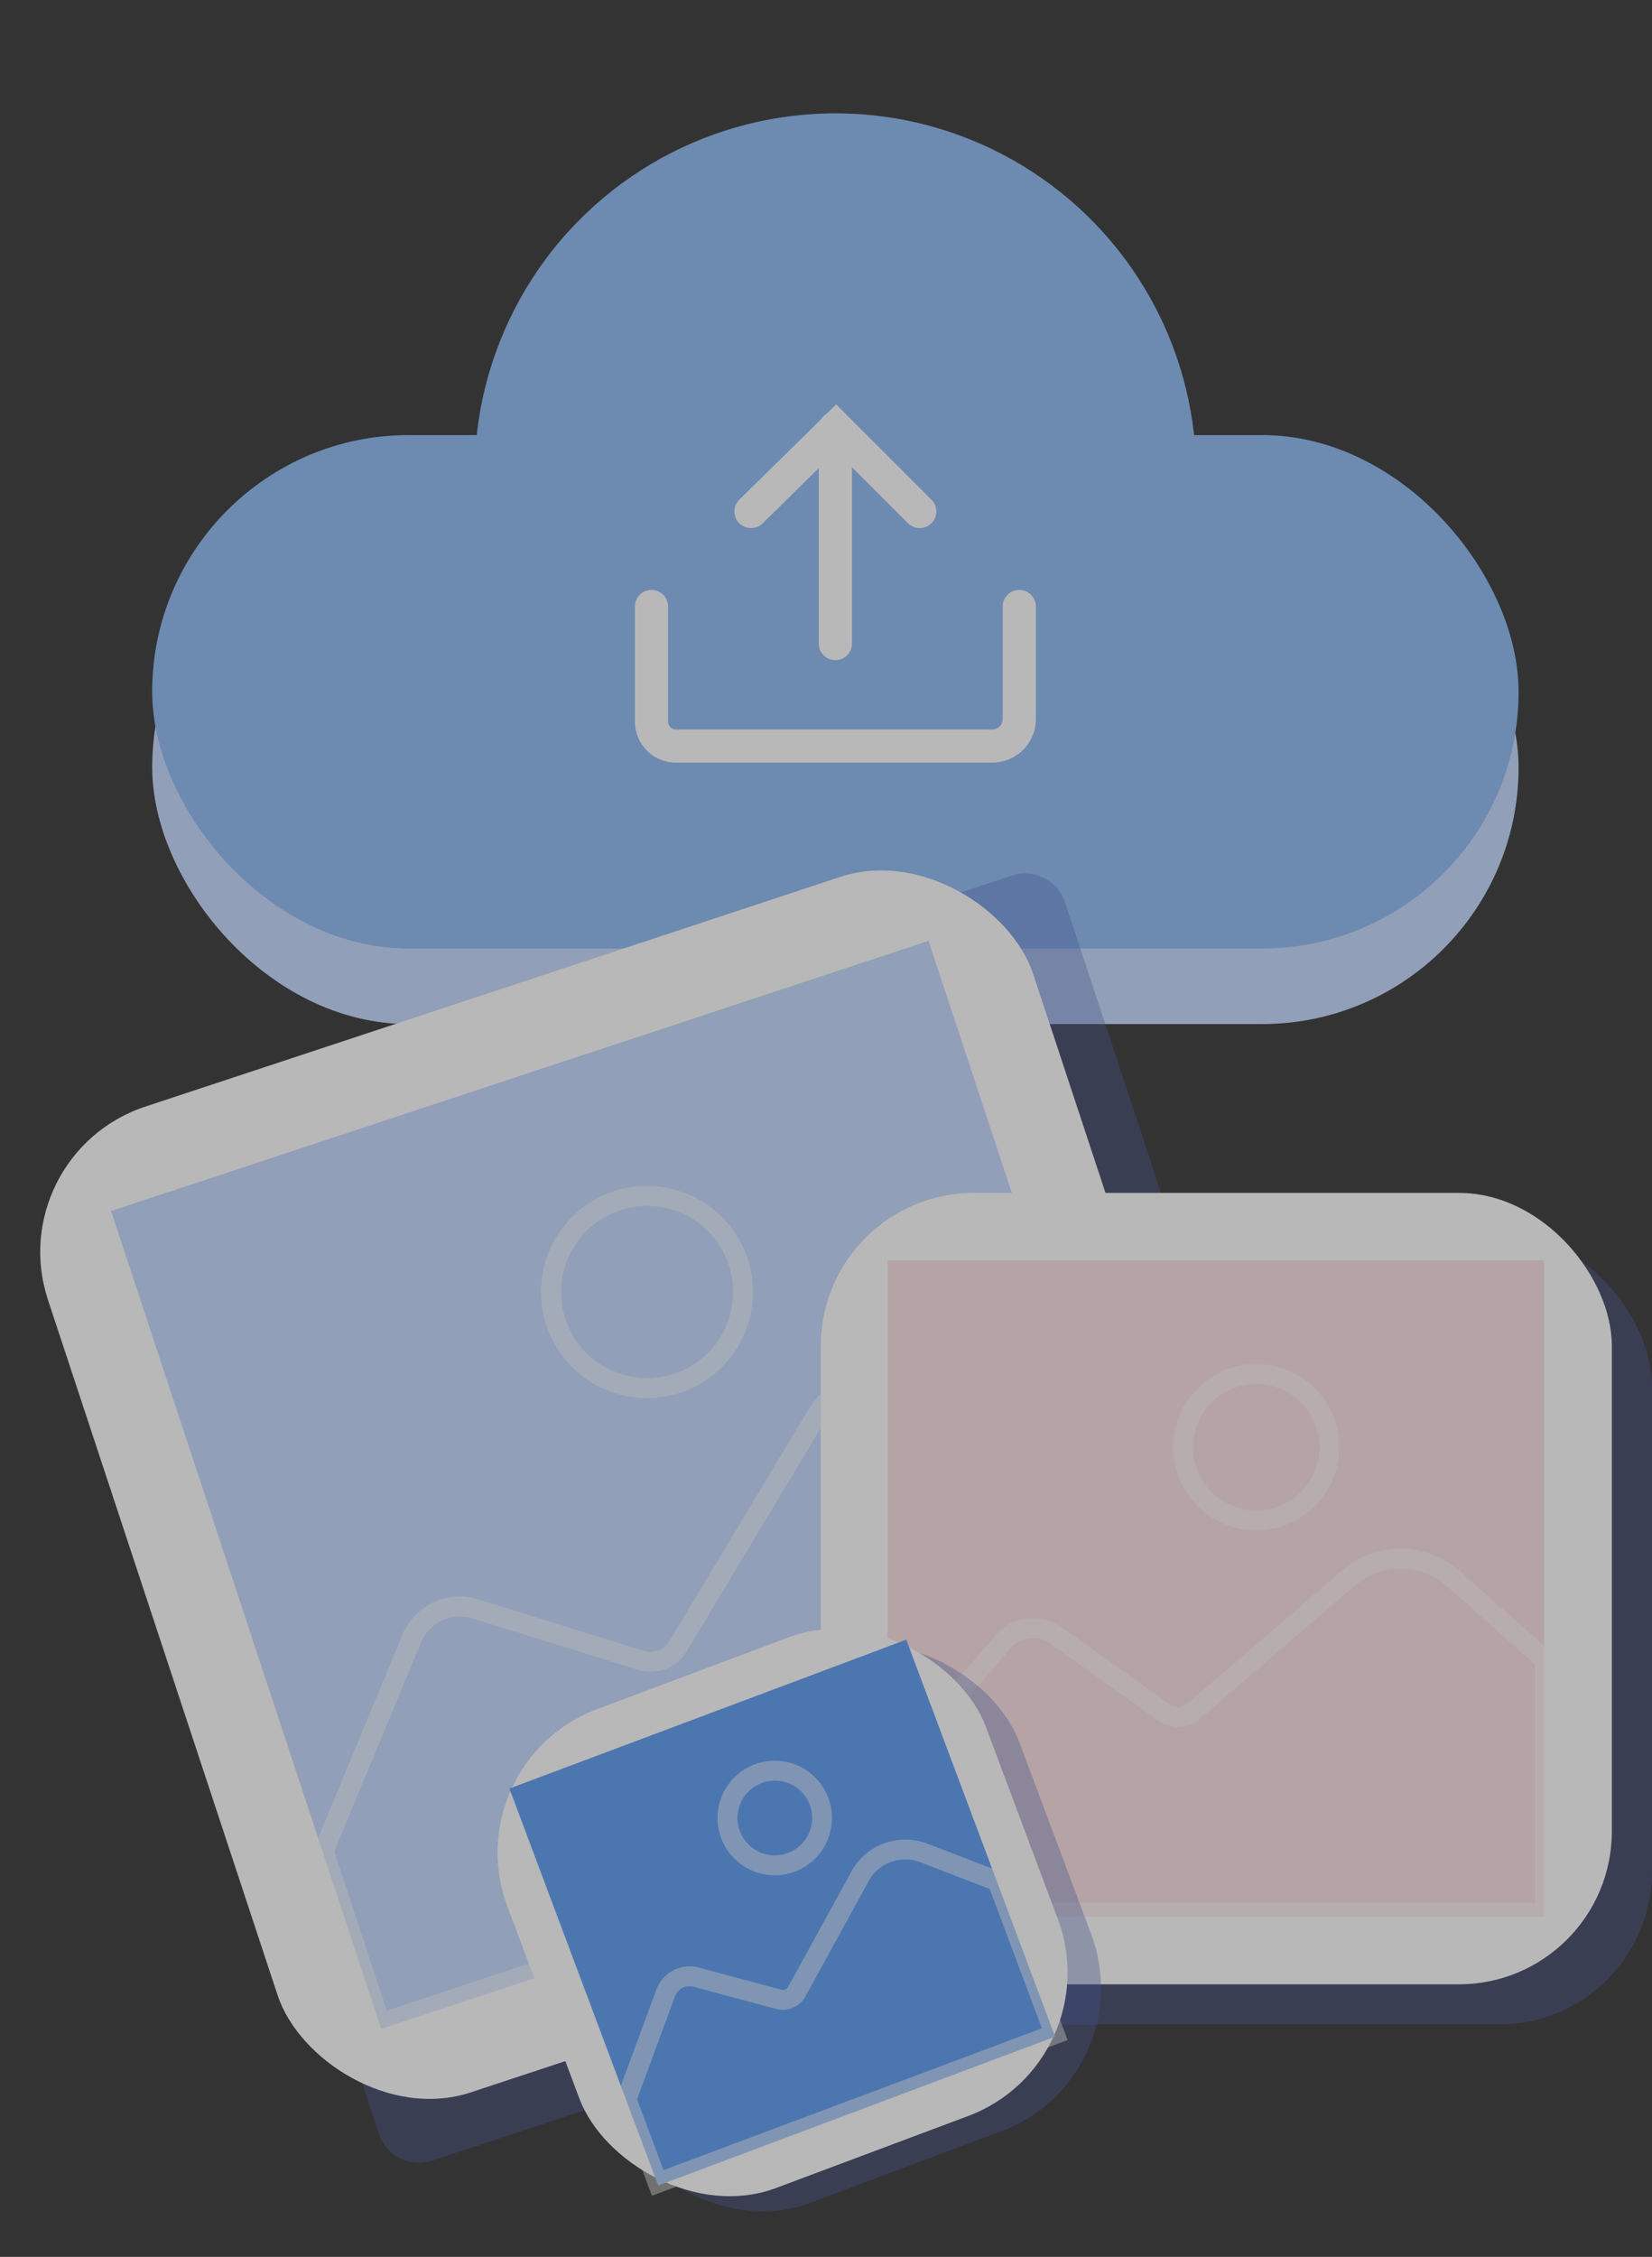 <svg xmlns="http://www.w3.org/2000/svg" width="68.663" height="93.761" viewBox="0 0 68.663 93.761">
    <rect x="0" y="0" width="68.663" height="93.761" fill="#333333" stroke="none"/>
    <g id="Group_2873" data-name="Group 2873" opacity="0.65">
        <g id="Group_2866" data-name="Group 2866" transform="translate(6.326)">
            <g id="Group_2860" data-name="Group 2860" transform="translate(0 7.852)">
                <g id="Group_2859" data-name="Group 2859">
                    <rect id="Rectangle_682" data-name="Rectangle 682" width="56.791" height="21.327" rx="10.664" transform="translate(0 13.366)" fill="#c5d9ff"/>
                    <circle id="Ellipse_1176" data-name="Ellipse 1176" cx="14.997" cy="14.997" r="14.997" transform="translate(13.399)" fill="#599af2"/>
                </g>
            </g>
            <g id="Group_2861" data-name="Group 2861" transform="translate(0 0)">
                <rect id="Rectangle_683" data-name="Rectangle 683" width="56.791" height="21.327" rx="10.664" transform="translate(0 18.076)" fill="#599af2"/>
                <circle id="Ellipse_1177" data-name="Ellipse 1177" cx="14.997" cy="14.997" r="14.997" transform="translate(8.689 11.868) rotate(-23.309)" fill="#599af2"/>
            </g>
            <g id="Group_2863" data-name="Group 2863" transform="translate(0 0)" opacity="0.35">
                <g id="Group_2862" data-name="Group 2862">
                    <rect id="Rectangle_684" data-name="Rectangle 684" width="56.791" height="21.327" rx="10.664" transform="translate(0 18.076)" fill="#ecf1f7"/>
                    <circle id="Ellipse_1178" data-name="Ellipse 1178" cx="14.997" cy="14.997" r="14.997" transform="translate(8.689 11.868) rotate(-23.309)" fill="#ecf1f7"/>
                </g>
            </g>
            <g id="Group_2865" data-name="Group 2865" transform="translate(20.062 16.801)">
                <g id="Group_2864" data-name="Group 2864" transform="translate(4.136)">
                    <path id="Path_6080" data-name="Path 6080" d="M238.209,109.727a.69.69,0,0,1-.483-1.182l4.025-3.957,3.961,3.961a.69.69,0,0,1-.976.976l-2.993-2.993-3.049,3A.687.687,0,0,1,238.209,109.727Z" transform="translate(-237.52 -104.589)" fill="#fff"/>
                    <path id="Path_6081" data-name="Path 6081" d="M250.917,115.953a.69.69,0,0,1-.69-.69V106.3a.69.69,0,0,1,1.38,0v8.964A.69.69,0,0,1,250.917,115.953Z" transform="translate(-246.72 -105.328)" fill="#fff"/>
                </g>
                <path id="Path_6082" data-name="Path 6082" d="M237.386,139.694H224.24a1.711,1.711,0,0,1-1.709-1.709v-4.776a.69.69,0,1,1,1.38,0v4.776a.33.33,0,0,0,.329.329h13.146a.433.433,0,0,0,.432-.432v-4.673a.69.69,0,0,1,1.38,0v4.673A1.814,1.814,0,0,1,237.386,139.694Z" transform="translate(-222.531 -124.811)" fill="#fff"/>
            </g>
        </g>
        <g id="Group_2868" data-name="Group 2868" transform="translate(0 34.438)">
            <path id="Path_6083" data-name="Path 6083" d="M190.96,216.256l-37.621,12.43a1.755,1.755,0,0,1-2.216-1.115l-12.43-37.621a1.754,1.754,0,0,1,1.115-2.216L177.43,175.3a1.754,1.754,0,0,1,2.216,1.115l12.43,37.621A1.754,1.754,0,0,1,190.96,216.256Z" transform="translate(-135.377 -173.361)" fill="#4c65ba" opacity="0.36"/>
            <rect id="Rectangle_685" data-name="Rectangle 685" width="43.13" height="43.13" rx="6.357" transform="translate(0 13.531) rotate(-18.283)" fill="#fff"/>
            <g id="Group_2867" data-name="Group 2867" transform="translate(4.616 4.648)">
                <rect id="Rectangle_686" data-name="Rectangle 686" width="35.784" height="35.784" transform="translate(0 11.226) rotate(-18.283)" fill="#c5d9ff"/>
                <path id="Path_6084" data-name="Path 6084" d="M176.6,276.114l-2.542-7.693,3.718-8.961a2.572,2.572,0,0,1,3.153-1.478l6.882,2.137a.919.919,0,0,0,1.063-.405l5.729-9.536a4.761,4.761,0,0,1,5.942-1.915l6.31,2.714.058.177,4.451,13.472-.393.129Zm-1.659-7.66,2.185,6.614L210.323,264.1l-4.133-12.509-5.968-2.568a3.93,3.93,0,0,0-4.9,1.581l-5.729,9.536a1.745,1.745,0,0,1-2.018.77l-6.881-2.137a1.748,1.748,0,0,0-2.143,1Z" transform="translate(-165.667 -230.622)" fill="#fff" opacity="0.47"/>
                <path id="Path_6085" data-name="Path 6085" d="M212.816,231.067a4.406,4.406,0,1,1,1.378-.223A4.411,4.411,0,0,1,212.816,231.067Zm-.006-7.98a3.576,3.576,0,1,0,3.4,2.454A3.554,3.554,0,0,0,212.811,223.087Z" transform="translate(-190.535 -212.071)" fill="#fff" opacity="0.47"/>
            </g>
        </g>
        <g id="Group_2870" data-name="Group 2870" transform="translate(34.115 49.559)">
            <rect id="Rectangle_687" data-name="Rectangle 687" width="32.879" height="32.879" rx="6.357" transform="translate(1.669 1.669)" fill="#4c65ba" opacity="0.36"/>
            <rect id="Rectangle_688" data-name="Rectangle 688" width="32.879" height="32.879" rx="6.357" fill="#fff"/>
            <g id="Group_2869" data-name="Group 2869" transform="translate(2.405 2.8)">
                <rect id="Rectangle_689" data-name="Rectangle 689" width="27.279" height="27.279" transform="translate(0.376)" fill="#f7a9b4" opacity="0.39"/>
                <path id="Path_6086" data-name="Path 6086" d="M287.354,292.39H259.247v-6.311l4.858-5.625a2.06,2.06,0,0,1,2.767-.331l4.47,3.193a.6.6,0,0,0,.745-.034l6.428-5.532a3.727,3.727,0,0,1,4.888.036l3.951,3.5Zm-27.279-.828h26.451v-9.9l-3.673-3.256a2.9,2.9,0,0,0-3.8-.028l-6.428,5.532a1.428,1.428,0,0,1-1.766.08l-4.47-3.193a1.236,1.236,0,0,0-1.66.2l-4.656,5.392Z" transform="translate(-259.247 -264.874)" fill="#fff" opacity="0.47"/>
                <path id="Path_6087" data-name="Path 6087" d="M307.06,255.963a3.455,3.455,0,1,1,3.455-3.455A3.459,3.459,0,0,1,307.06,255.963Zm0-6.083a2.628,2.628,0,1,0,2.627,2.628A2.63,2.63,0,0,0,307.06,249.88Z" transform="translate(-291.364 -244.743)" fill="#fff" opacity="0.47"/>
            </g>
        </g>
        <g id="Group_2872" data-name="Group 2872" transform="translate(18.856 65.788)">
            <rect id="Rectangle_690" data-name="Rectangle 690" width="21.239" height="21.239" rx="6.357" transform="translate(1.388 8.083) rotate(-20.54)" fill="#4c65ba" opacity="0.36"/>
            <rect id="Rectangle_691" data-name="Rectangle 691" width="21.239" height="21.239" rx="6.357" transform="translate(0 7.452) rotate(-20.54)" fill="#fff"/>
            <g id="Group_2871" data-name="Group 2871" transform="translate(2.317 2.333)">
                <rect id="Rectangle_692" data-name="Rectangle 692" width="17.622" height="17.622" transform="matrix(0.936, -0.351, 0.351, 0.936, 0, 6.183)" fill="#599af2"/>
                <path id="Path_6088" data-name="Path 6088" d="M221.16,335.429l-1.5-4.006,1.683-4.555a1.476,1.476,0,0,1,1.774-.918l3.428.918a.243.243,0,0,0,.277-.118l2.634-4.8a2.557,2.557,0,0,1,3.147-1.152l3.245,1.247,2.59,6.914Zm-.618-4.008,1.1,2.942,15.726-5.892-2.169-5.79-2.9-1.114a1.724,1.724,0,0,0-2.123.778l-2.634,4.8a1.069,1.069,0,0,1-1.216.52l-3.428-.918a.65.65,0,0,0-.783.405Z" transform="translate(-215.237 -312.327)" fill="#fff" opacity="0.47"/>
                <path id="Path_6089" data-name="Path 6089" d="M237.355,313.53a2.379,2.379,0,1,1,2.225-3.213h0a2.379,2.379,0,0,1-2.225,3.213Zm0-3.93a1.551,1.551,0,1,0,1.454,1.007A1.546,1.546,0,0,0,237.35,309.6Z" transform="translate(-226.324 -303.744)" fill="#fff" opacity="0.47"/>
            </g>
        </g>
    </g>
</svg>
